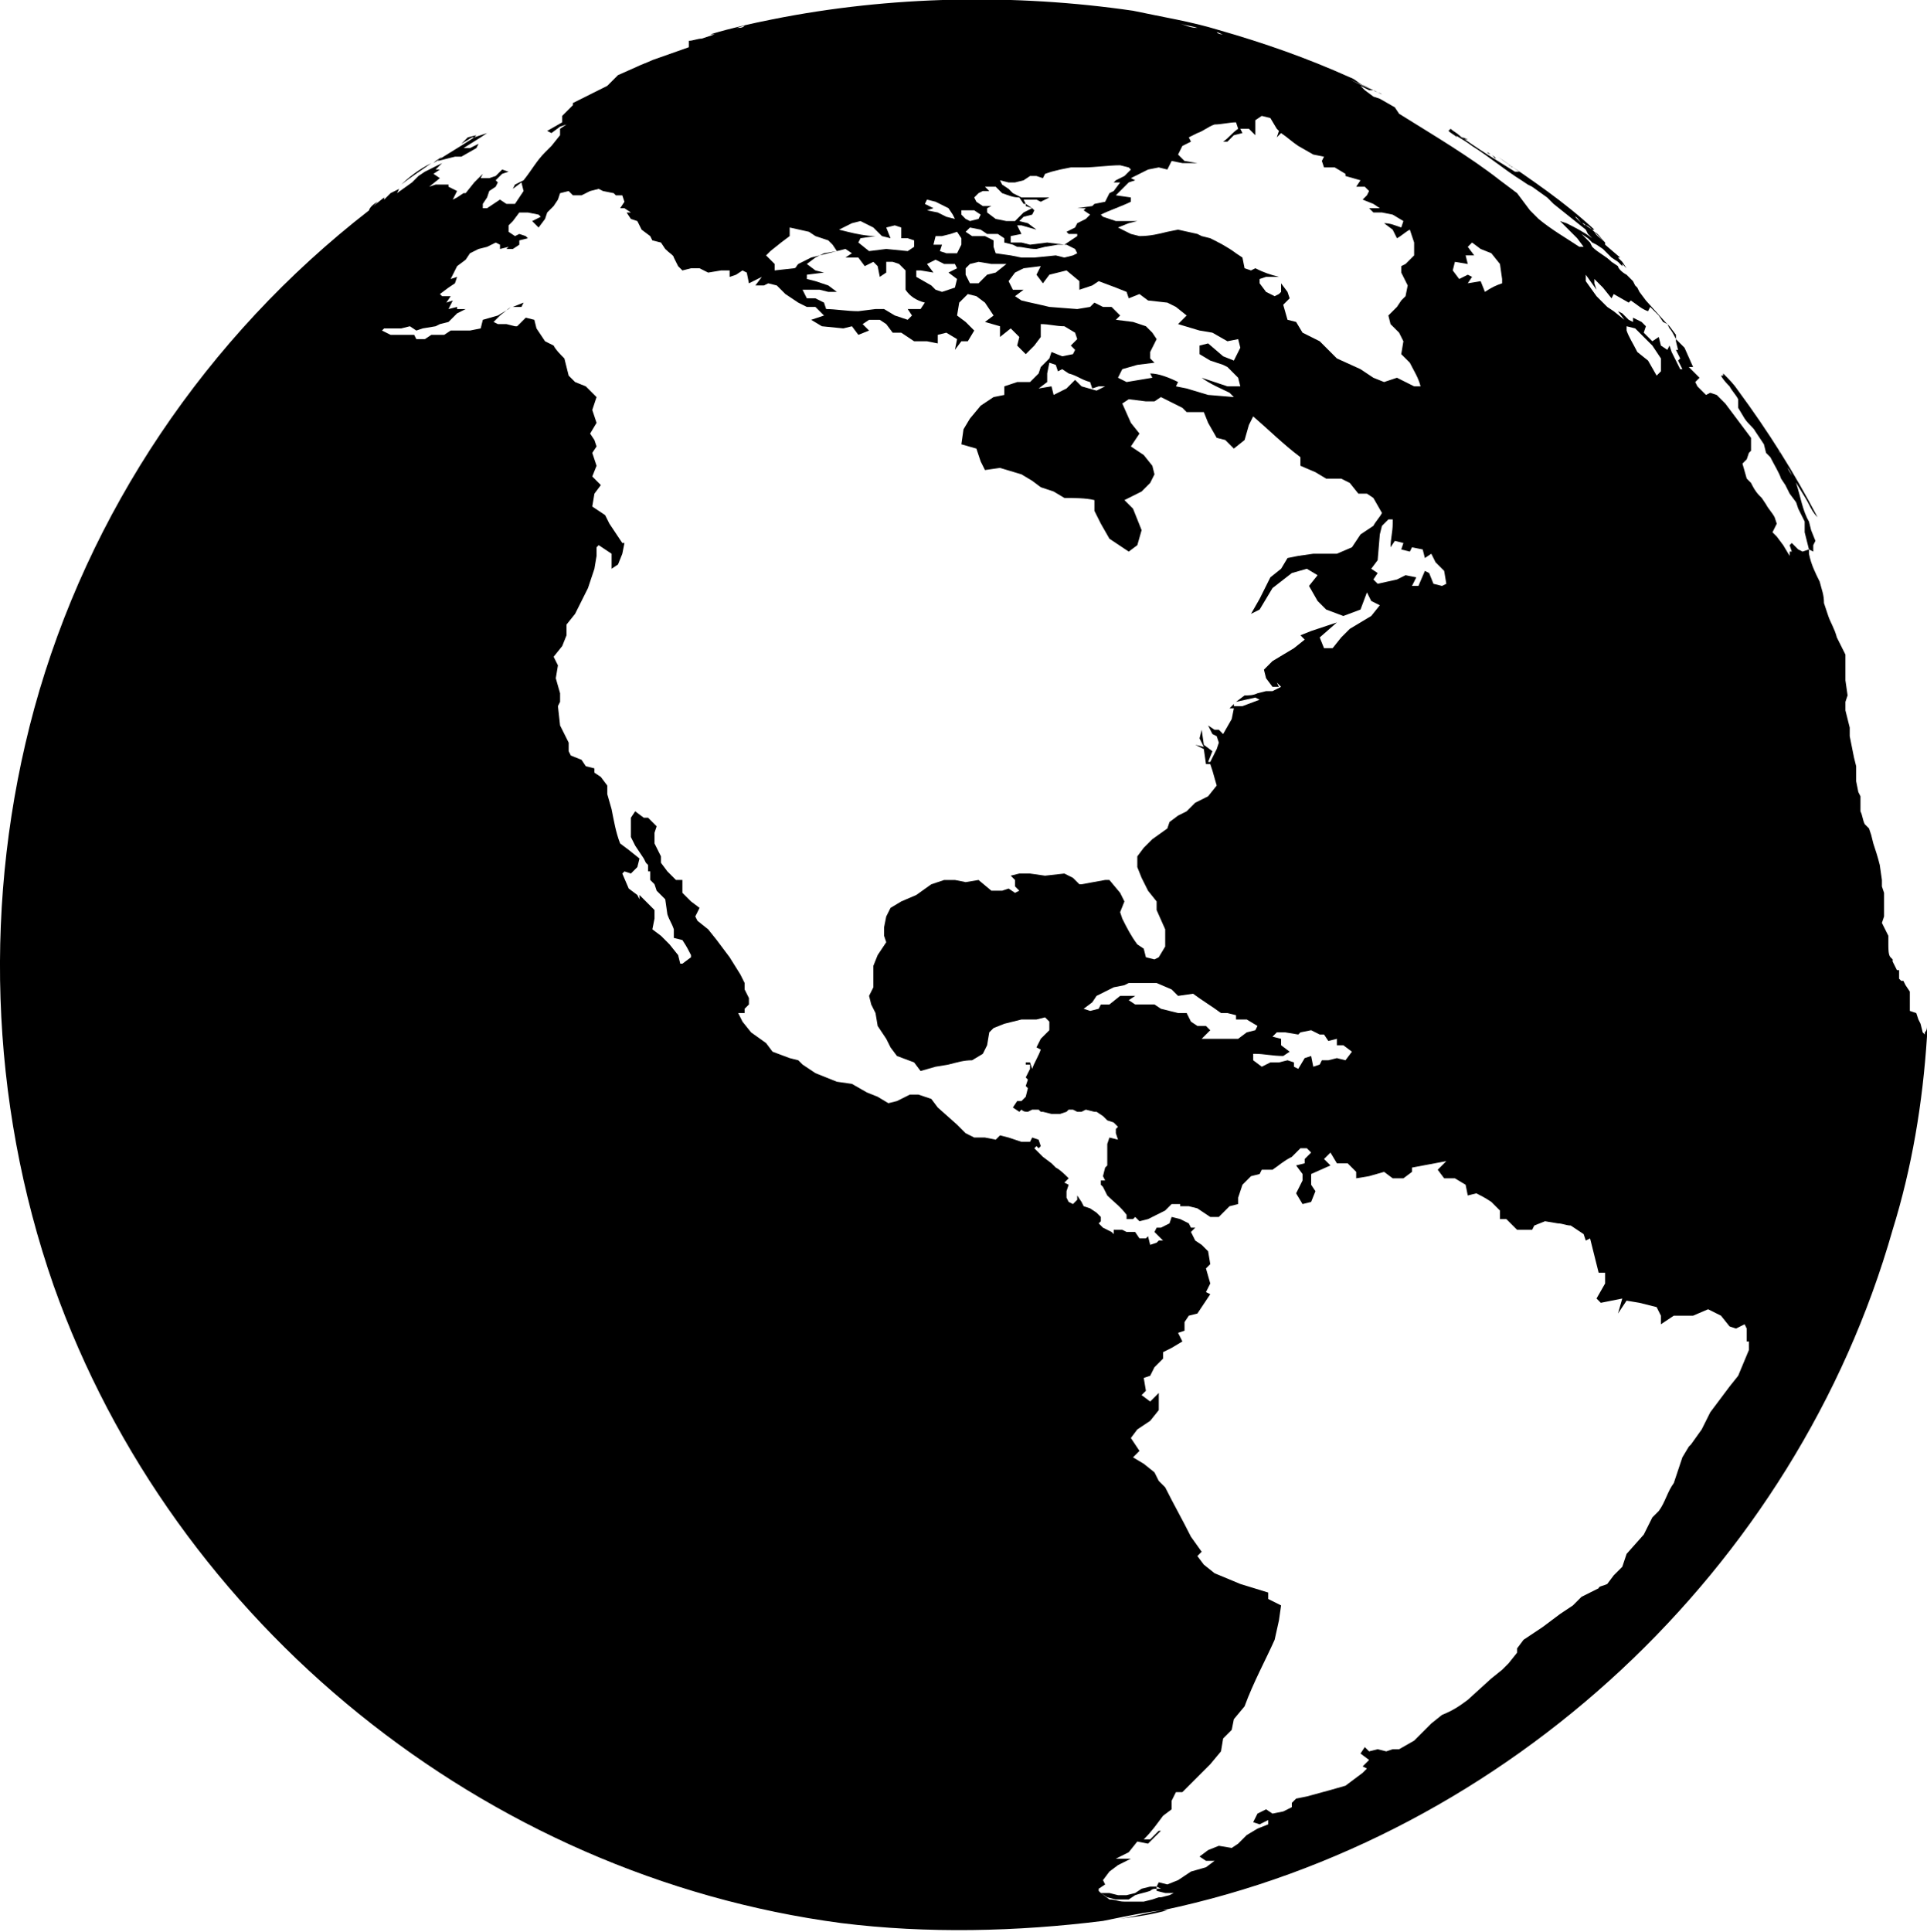 <?xml version="1.0" encoding="utf-8"?>
<!-- Generator: Adobe Illustrator 19.1.0, SVG Export Plug-In . SVG Version: 6.00 Build 0)  -->
<svg version="1.1" id="Layer_1" xmlns="http://www.w3.org/2000/svg" xmlns:xlink="http://www.w3.org/1999/xlink" x="0px" y="0px"
	 viewBox="-1672 1239 89.8 90" style="enable-background:new -1672 1239 89.8 90;" xml:space="preserve">
<path d="M-1650.2,1245.4l-0.3,0.3l0.5-0.3h0.1l0.1-0.1L-1650.2,1245.4z M-1651.4,1246.3l-0.2,0.2l0.4-0.1l0.4-0.1h0.3l0.7-0.4
	l0.1-0.2l-0.4,0.2h-0.3l0.8-0.5l0.3-0.2l-0.6,0.2c-0.6,0.4-1.3,0.8-1.9,1.2l0.1-0.1L-1651.4,1246.3z M-1617.6,1328L-1617.6,1328
	h-0.2c-0.7,0.1-1.3,0.3-2,0.4C-1619,1328.3-1618.3,1328.2-1617.6,1328z M-1604,1245.3L-1604,1245.3c0.1,0.1,0.2,0.1,0.4,0.2
	C-1603.8,1245.5-1603.9,1245.4-1604,1245.3z M-1633.8,1250.9l0.4-0.1l0.4-0.1l0,0l-0.6,0.1L-1633.8,1250.9z M-1607.6,1243.4
	l-0.4-0.2l0,0C-1607.9,1243.3-1607.7,1243.3-1607.6,1243.4z M-1602.7,1246.1c0,0,0.1,0.1,0.2,0.1
	C-1602.6,1246.2-1602.6,1246.1-1602.7,1246.1z M-1602.5,1246.2L-1602.5,1246.2L-1602.5,1246.2L-1602.5,1246.2z M-1651.9,1246.6
	c-0.6,0.3-1.1,0.7-1.4,1C-1652.8,1247.2-1652.3,1246.9-1651.9,1246.6L-1651.9,1246.6z M-1602.5,1246.2l0.2,0.2
	C-1602.3,1246.3-1602.4,1246.3-1602.5,1246.2z M-1604.5,1245.1c0.1,0.1,0.3,0.2,0.4,0.3C-1604.2,1245.2-1604.3,1245.1-1604.5,1245.1
	L-1604.5,1245.1z M-1597.2,1250.3c-0.2-0.2-0.4-0.3-0.5-0.5C-1597.5,1249.9-1597.4,1250.1-1597.2,1250.3L-1597.2,1250.3z
	 M-1647.6,1253.1l-0.5,0.2h0.4L-1647.6,1253.1z M-1582.2,1286.8c0,0.1,0,0.2-0.1,0.3v0.1l-0.1-0.1l-0.1-0.4l-0.1-0.2l-0.1-0.3
	l-0.3-0.1v-0.9l-0.2-0.3l-0.1-0.2h-0.1l-0.1-0.1v-0.4h-0.1l-0.1-0.2l-0.1-0.2v-0.1l-0.1-0.1c-0.1-0.1-0.1-0.4-0.1-0.6v-0.4l-0.2-0.4
	l-0.1-0.2l0.1-0.3v-1.1l-0.1-0.3v-0.3l-0.1-0.7c-0.1-0.4-0.2-0.7-0.3-1l-0.1-0.4l-0.1-0.3l-0.2-0.2c-0.1-0.2-0.1-0.4-0.2-0.6v-0.7
	l-0.1-0.2l-0.1-0.5v-0.7l-0.1-0.4l-0.1-0.5l-0.1-0.5v-0.4l-0.2-0.8v-0.4l0.1-0.3l-0.1-0.7v-1.2l-0.4-0.8c-0.1-0.4-0.3-0.7-0.4-1
	l-0.2-0.6c0-0.4-0.1-0.6-0.2-1c-0.2-0.4-0.4-0.8-0.5-1.3v-0.2l-0.3,0.1l-0.2-0.1l-0.3-0.3l-0.1,0.1l0.1,0.3h-0.1v0.2l-0.3-0.5
	l-0.3-0.4l-0.2-0.2l0.2-0.4l-0.1-0.3c-0.1-0.2-0.3-0.4-0.4-0.6l-0.2-0.3l-0.1-0.1c-0.2-0.2-0.3-0.4-0.4-0.6l-0.2-0.2l-0.2-0.7
	l0.2-0.2l0.1-0.3l0.1-0.1v-0.6l-0.3-0.4l-0.9-1.2l-0.4-0.4l-0.3-0.1l-0.2,0.1l-0.4-0.4l-0.1-0.2l0.2-0.2l-0.5-0.5h0.2l-0.4-0.9
	l-0.4-0.4v0.1l0.1,0.4h-0.1l0.2,0.4l-0.1,0.1l0.2,0.4h-0.1l-0.4-0.8l-0.1-0.3l-0.1,0.2l-0.3-0.2l-0.1-0.4l-0.3,0.2l-0.4-0.4l0.1-0.3
	l-0.2-0.2l-0.4-0.2v0.2l-0.2-0.1l-0.3-0.3l-0.2-0.1l0.3,0.4l-0.5-0.4l-0.3-0.2l-0.5-0.5l-0.5-0.7v-0.3l0.5,0.7l-0.1-0.3v-0.2
	l0.4,0.4l0.4,0.5l0.1-0.2l0.7,0.4l0.1-0.1c0.3,0.2,0.5,0.4,0.8,0.5l0.1-0.2l0.4,0.4l0.2,0.3l0.2,0.1l-0.1-0.1l-0.9-1l-0.3-0.4
	l-0.1-0.2l-0.1-0.1l-0.1-0.2l-0.3-0.3c-0.2-0.1-0.4-0.3-0.4-0.4l-0.3-0.2c-0.3-0.3-0.6-0.4-0.9-0.7l-0.1-0.2
	c-0.2-0.2-0.3-0.3-0.4-0.4l0.3,0.2l0.2,0.2l0.2,0.1l0.3,0.2l0.4,0.4l0.3,0.2l0.2,0.2v-0.1l0.2,0.2l-0.2-0.3l-0.2-0.2h0.1l-0.7-0.6
	v-0.1l-0.5-0.5l-0.1-0.1l-0.3-0.2c-0.1,0-0.1-0.1-0.2-0.1l-0.3-0.3c-0.2-0.2-0.5-0.4-0.7-0.6c0.2,0.2,0.5,0.4,0.7,0.6
	c0.1,0,0.2,0.2,0.3,0.3c0.1,0,0.1,0,0.2,0.1c0.1,0,0.2,0.1,0.3,0.2h0.1c-1.4-1.3-2.9-2.3-4.5-3.4c0.4,0.3,0.6,0.4,1,0.7h-0.2
	l-0.1-0.1l0.1,0.1l0,0c-0.8-0.5-1.8-1.1-2.6-1.7c-0.1-0.1-0.3-0.2-0.4-0.3l-0.1,0.1c0.3,0.2,0.7,0.4,1.1,0.7
	c0.8,0.5,1.5,1.1,2.3,1.6l0.3,0.2l0.2,0.1l0.7,0.5l0.3,0.3c0.5,0.4,1,0.8,1.5,1.2l0.1,0.2l0.2,0.2c-0.4-0.3-0.8-0.5-1.2-0.7
	l-0.3-0.1l0.8,0.8l0.3,0.4h-0.2c-0.6-0.4-1.3-0.8-1.9-1.3l-0.4-0.4l-0.6-0.8l-0.8-0.6c-1.4-1.1-3.1-2.1-4.7-3.1l-0.2-0.3l-0.7-0.4
	l-0.3-0.1l-0.4-0.3l-0.2-0.2l0.4,0.2h0.2c-0.3-0.1-0.7-0.3-1.1-0.5l1.1,0.5l0,0l-0.4-0.2c-0.3-0.1-0.4-0.3-0.7-0.4
	c-2-0.9-4-1.6-6.1-2.2c-1.3-0.4-2.6-0.6-4-0.9c-5.5-0.8-11.3-0.7-16.8,0.4c-1,0.2-1.9,0.4-2.9,0.7h0.2l-0.6,0.2
	c-0.2,0-0.4,0.1-0.6,0.1v0.3l-1.7,0.6c-0.2,0.1-0.5,0.2-0.7,0.3l-0.9,0.4l-0.5,0.5l-0.4,0.2l-0.4,0.2l-0.4,0.2l-0.4,0.2v0.1
	l-0.2,0.2l-0.3,0.3v0.3l-0.7,0.4l0.2,0.1l0.4-0.3l0.3-0.1l-0.3,0.2v0.3l-0.4,0.5l-0.3,0.3c-0.4,0.4-0.6,0.8-1,1.3l-0.4,0.2l-0.1,0.2
	l0.4-0.3l0.1,0.4l-0.4,0.6h-0.4l-0.3-0.2l-0.6,0.4h-0.2v-0.2l0.2-0.3l0.1-0.3l0.3-0.2l0.1-0.2l-0.1-0.1l0.3-0.3l0.3-0.1l-0.3-0.1
	l-0.3,0.3l-0.3,0.1c0,0,0,0-0.1,0h-0.3l0.1-0.2l-0.4,0.4l-0.4,0.5h-0.1l-0.3,0.2l-0.2,0.1l0.2-0.4l-0.4-0.2v-0.1h-0.6l-0.3,0.1
	l0.5-0.4l-0.3-0.2l0.3-0.2h-0.2l0.3-0.3l-0.4,0.2l-0.4,0.2l-0.3,0.2l-0.3,0.3l-0.7,0.5l0.1-0.2l-0.4,0.2l-0.3,0.3v-0.1l-0.5,0.4
	l0.2-0.2c-0.2,0.1-0.4,0.3-0.4,0.4c-7.6,5.9-13.1,14.1-15.6,23.2c-2.4,8.8-2.1,18.3,0.9,26.9c5.6,15.8,20.1,27.5,36.7,29.7
	c4,0.5,8.2,0.4,12.2-0.1c1-0.2,1.9-0.4,2.8-0.5c16.1-3.4,29.5-15.9,34-31.7c0.9-2.9,1.4-5.9,1.6-9V1286.8z M-1600.1,1247.9
	L-1600.1,1247.9c0,0,0.1,0.1,0.2,0.1L-1600.1,1247.9z M-1596.2,1254.2l0.4,0.1l0.8,0.8l0.4,0.6v0.6l-0.2,0.2l-0.4-0.7l-0.5-0.4
	c-0.2-0.4-0.4-0.7-0.5-1C-1596.2,1254.4-1596.2,1254.2-1596.2,1254.2z M-1604.2,1251.2l0.6,0.1l-0.1-0.4h0.4l-0.3-0.4l0.2-0.2
	l0.4,0.3l0.5,0.2l0.4,0.5l0.1,0.7v0.2c-0.3,0.1-0.5,0.2-0.8,0.4l-0.2-0.5l-0.6,0.1l0.2-0.3l-0.2-0.1l-0.4,0.2l-0.3-0.4
	L-1604.2,1251.2z M-1605.6,1265l0.3-0.2l0.2,0.4l0.4,0.4l0.1,0.6l-0.2,0.1l-0.4-0.1l-0.2-0.5l-0.2-0.1l-0.3,0.7h-0.3l0.2-0.4
	l-0.5-0.1l-0.4,0.2l-0.9,0.2l-0.2-0.2l0.2-0.3l-0.3-0.2l0.3-0.4l0.1-1.2l0.1-0.4l0.3-0.3h0.2v0.2c0,0.4-0.1,0.7-0.1,1.1l0.2-0.3
	l0.4,0.1l-0.1,0.3l0.4,0.1l0.1-0.2l0.5,0.1L-1605.6,1265z M-1615,1240.6c-0.1,0-0.2,0-0.3-0.1
	C-1615.2,1240.5-1615.1,1240.6-1615,1240.6z M-1616.2,1240.3c-0.3,0-0.5-0.1-0.8-0.2C-1616.7,1240.2-1616.5,1240.2-1616.2,1240.3z
	 M-1618.9,1247.1l0.4-0.2l0.5-0.1l0.4,0.1l0.2-0.4l0.5,0.1h0.7l-0.6-0.1l-0.3-0.3l0.2-0.4l0.4-0.2l-0.1-0.2l0.4-0.2
	c0.3-0.1,0.5-0.3,0.8-0.4c0.3,0,0.7-0.1,1-0.1l0.1,0.3c-0.3,0.2-0.4,0.4-0.7,0.6h0.2l0.3-0.3l0.4-0.1l-0.1-0.2h0.4l0.3,0.3v-0.7
	l0.3-0.2l0.4,0.1l0.3,0.5l0.1,0.1l-0.1,0.3l0.2-0.2c0.3,0.2,0.5,0.4,0.8,0.6l0.7,0.4l0.5,0.1l-0.1,0.2l0.1,0.3h0.5l0.5,0.3v0.1
	l0.7,0.2l-0.2,0.3h0.4l0.2,0.2l-0.1,0.2l-0.2,0.2l0.5,0.2l0.3,0.2h-0.5l0.2,0.2h0.4l0.5,0.1l0.5,0.3l-0.1,0.3
	c-0.3-0.1-0.5-0.2-0.8-0.2l0.4,0.3l0.2,0.4c0.2-0.1,0.4-0.3,0.6-0.4l0.2,0.6v0.6l-0.4,0.4l-0.2,0.1v0.3l0.3,0.6l-0.1,0.5l-0.2,0.2
	l-0.2,0.3l-0.4,0.4l0.1,0.4l0.4,0.4l0.2,0.4l-0.1,0.6l0.4,0.4c0.2,0.4,0.4,0.7,0.5,1.1h-0.3l-0.8-0.4l-0.6,0.2l-0.5-0.2l-0.6-0.4
	l-1.1-0.5l-0.4-0.4l-0.4-0.4l-0.8-0.4l-0.3-0.5l-0.4-0.1l-0.2-0.7l0.3-0.3l-0.1-0.3l-0.3-0.4v0.4l-0.1,0.1l-0.2,0.1l-0.4-0.2
	l-0.3-0.4v-0.2l0.3-0.1h0.6c-0.4-0.1-0.7-0.2-1.1-0.4l-0.2,0.1l-0.3-0.1l-0.1-0.5l-0.3-0.2c-0.4-0.3-0.8-0.5-1.2-0.7l-0.4-0.1
	l-0.2-0.1l-0.9-0.2l-0.5,0.1c-0.4,0.1-0.8,0.2-1.3,0.2l-0.4-0.1l-0.6-0.3l0.5-0.2l0.4-0.1h-1l-0.6-0.2l-0.1-0.1
	c0.4-0.2,1-0.4,1.4-0.6v-0.2l-0.7-0.1l0.2-0.2l0.4-0.4l0.3-0.1l-0.2-0.1L-1618.9,1247.1z M-1615.6,1255.8l0.6,0.2l0.2,0.1l0.5,0.5
	l0.1,0.4h-0.6l-1.2-0.4c0.4,0.3,0.9,0.5,1.3,0.7l0.2,0.2l-1.2-0.1l-1-0.3l-0.5-0.1l0.1-0.2c-0.4-0.2-0.9-0.4-1.3-0.4l0.1,0.2
	l-1.2,0.2l-0.4-0.2l0.2-0.4l0.7-0.2l0.8-0.1l-0.2-0.2v-0.3l0.3-0.6l-0.2-0.3l-0.3-0.3l-0.6-0.2l-0.8-0.1l0.2-0.2l-0.4-0.4h-0.4
	l-0.4-0.2l-0.2,0.2l-0.6,0.1l-1.3-0.1c-0.4-0.1-0.9-0.2-1.3-0.3l-0.3-0.2l0.4-0.3h-0.5l-0.2-0.4l0.3-0.4l0.4-0.2l0.8-0.1l-0.2,0.4
	l0.3,0.4l0.3-0.4l0.8-0.2l0.6,0.5v0.4l0.6-0.2l0.3-0.2l0.8,0.3l0.5,0.2l0.1,0.3l0.5-0.2l0.4,0.3l0.9,0.1l0.4,0.2l0.5,0.4l-0.4,0.4
	l1,0.3l0.6,0.1l0.7,0.4l0.5-0.1l0.1,0.4l-0.3,0.6l-0.5-0.2l-0.7-0.6l-0.4,0.1v0.4L-1615.6,1255.8z M-1620.5,1257l-0.4,0.2l-0.7-0.2
	l-0.3-0.3l-0.4,0.4l-0.6,0.3l-0.1-0.4l-0.6,0.1l0.4-0.3v-0.4l0.1-0.5l0.3,0.1l0.1,0.3l0.2-0.1l0.3,0.2c0.4,0.1,0.6,0.3,1,0.4
	l0.1,0.3l0.3-0.1H-1620.5z M-1626.4,1248l0.2-0.1h0.3l-0.2-0.2h0.5l0.3,0.3c0.3,0.1,0.5,0.2,0.8,0.2l0.2,0.3h0.1l-0.1-0.2h0.6
	l0.2,0.1l0.4-0.2h-1.3l-0.4-0.2l-0.2-0.2l-0.3-0.2l-0.1-0.2l0.4,0.1h0.3l0.4-0.1l0.3-0.2h0.3l0.3,0.1l0.1-0.2l0.3-0.1l0.4-0.1
	l0.5-0.1h0.6c0.5,0,1.2-0.1,1.7-0.1l0.4,0.1l0.1,0.1l-0.3,0.3l-0.4,0.2l-0.1,0.1h0.3l-0.3,0.4l-0.2,0.1l-0.2,0.4l-0.5,0.1l-0.1,0.1
	l-0.7,0.1h0.4l-0.1,0.1l0.3,0.2l-0.2,0.2l-0.4,0.2l-0.1,0.2l-0.4,0.2l0.1,0.1h0.4v0.1l-0.6,0.4h0.1l0.4,0.2l0.1,0.2l-0.2,0.1
	l-0.4,0.1l-0.4-0.1l-1,0.1h-0.6l-0.5-0.1l-0.7-0.1l-0.1-0.3v-0.3l-0.4-0.2h-0.6l-0.3-0.2l0.2-0.2l0.5,0.1l0.3,0.2h0.5l0.3,0.2v0.2
	l0.4,0.1l0.2,0.1c0.3,0,0.5,0.1,0.9,0.1l0.4-0.1l0.6-0.1h0.3l-0.8-0.1l-0.8,0.1l-0.4-0.1h-0.5v-0.3l0.5-0.1l-0.2-0.4h0.2l0.7,0.2
	l-0.4-0.3l-0.4-0.1l0.2-0.2l0.4-0.1l0.1-0.2l-0.1-0.1l-0.4,0.2l-0.4,0.4h-0.4l-0.5-0.1l-0.4-0.3v-0.2l0.2-0.1h-0.4l-0.3-0.2
	l-0.1-0.2L-1626.4,1248z M-1625.1,1251.3l-0.5,0.4l-0.4,0.1l-0.4,0.4h-0.4l-0.2-0.4v-0.3l0.2-0.2l0.4-0.1l0.6,0.1H-1625.1z
	 M-1627.2,1248.8h0.6l0.3,0.2l-0.1,0.2l-0.4,0.1l-0.2-0.1l-0.2-0.2V1248.8z M-1627.2,1250.1v0.3l-0.2,0.4h-0.5l-0.3-0.1l0.1-0.3
	h-0.4l0.1-0.4h0.3l0.4-0.1l0.3-0.1L-1627.2,1250.1z M-1628.8,1248.3l0.4,0.1l0.6,0.3l0.2,0.3l0.1,0.2l-0.4-0.1l-0.4-0.2l-0.5-0.1
	l0.3-0.1l-0.4-0.2L-1628.8,1248.3z M-1629.3,1251.6h0.2l0.6,0.1l-0.3-0.4l0.4-0.2l0.4,0.2h0.5l0.1,0.2l-0.4,0.2l0.4,0.3l-0.1,0.4
	l-0.6,0.2l-0.3-0.1l-0.2-0.2l-0.7-0.4C-1629.3,1251.9-1629.3,1251.6-1629.3,1251.6z M-1632.3,1249.4l0.4-0.1l0.6,0.3l0.4,0.4
	l0.4,0.1l-0.2-0.5l0.4-0.1l0.3,0.1v0.5h0.3l0.3,0.1v0.3l-0.3,0.2l-1-0.1l-0.8,0.1l-0.5-0.4l0.1-0.2l0.7-0.1c-0.4,0-0.9-0.1-1.3-0.2
	l-0.4-0.1L-1632.3,1249.4z M-1636.1,1250.7l0.5-0.4l0.4-0.3v-0.4l0.9,0.2l0.3,0.2l0.6,0.2l0.2,0.2l0.2,0.3l0.4-0.1l0.3,0.2l-0.3,0.2
	h0.6l0.3,0.4l0.4-0.2l0.2,0.2l0.1,0.5l0.3-0.2v-0.5h0.3l0.3,0.1l0.3,0.3v0.9c0.2,0.3,0.5,0.5,0.9,0.6l-0.2,0.3h-0.6l0.2,0.3
	l-0.2,0.2l-0.6-0.2l-0.5-0.3h-0.4l-0.8,0.1c-0.5,0-1.1-0.1-1.5-0.1l-0.1-0.3l-0.4-0.2h-0.4l-0.2-0.4h0.8l0.4,0.1h0.4l-0.4-0.3
	l-0.6-0.2l-0.4-0.1v-0.2l0.8-0.1l-0.4-0.1l-0.4-0.3l0.4-0.3l0.2-0.1l-0.4,0.1l-0.6,0.3c-0.1,0.1-0.1,0.2-0.2,0.2l-0.9,0.1v-0.3
	l-0.4-0.4L-1636.1,1250.7z M-1637.3,1240.2c-0.1,0.1-0.2,0.1-0.4,0.1C-1637.6,1240.3-1637.4,1240.2-1637.3,1240.2z M-1590.5,1301.9
	l-0.5,1.2l-0.4,0.5l-0.9,1.2l-0.4,0.8l-0.5,0.7l-0.1,0.1l-0.3,0.5l-0.4,1.2c-0.3,0.4-0.4,0.9-0.7,1.3l-0.3,0.3l-0.4,0.8l-0.8,0.9
	l-0.2,0.6l-0.4,0.4l-0.3,0.4c-0.2,0.1-0.4,0.1-0.4,0.2l-0.8,0.4l-0.4,0.4l-0.6,0.4l-0.8,0.6l-0.9,0.6l-0.3,0.4v0.2l-0.4,0.5
	l-0.3,0.3l-0.5,0.4l-1.1,1c-0.4,0.3-0.7,0.5-1.2,0.7l-0.5,0.4l-0.8,0.8l-0.7,0.4h-0.3l-0.3,0.1l-0.4-0.1l-0.4,0.1l-0.2-0.2l-0.2,0.3
	l0.4,0.3l-0.3,0.3l0.2,0.1l-0.2,0.2l-0.8,0.6l-0.7,0.2l-1.1,0.3l-0.5,0.1l-0.2,0.2v0.2l-0.4,0.2l-0.5,0.1l-0.3-0.2l-0.4,0.2
	l-0.2,0.4l0.3,0.1l0.4-0.2v0.2l-0.5,0.2l-0.5,0.3l-0.4,0.4l-0.3,0.2l-0.6-0.1l-0.5,0.2l-0.4,0.3l0.3,0.2h0.4l-0.4,0.3l-0.7,0.2
	l-0.6,0.4l-0.5,0.2l-0.4-0.1l-0.1,0.2l0.2,0.1c-0.1,0-0.1,0-0.2,0v0.1l0.4,0.1h0.4l-0.2,0.1l-0.4,0.1h-0.1l-0.3,0.1l-0.4,0.1h-0.9
	c-0.3,0-0.4-0.1-0.7-0.1l-0.4-0.3l0,0l-0.1-0.1v-0.1l0.3-0.2l-0.1-0.2l0.3-0.4l0.4-0.3l0.6-0.3h-0.7l0.6-0.3l0.4-0.5l0.5,0.1
	l0.6-0.6h-0.1l-0.4,0.4h-0.3c0.4-0.4,0.6-0.7,0.9-1.1l0.4-0.3v-0.4l0.2-0.4h0.3c0.4-0.4,0.9-0.9,1.3-1.3l0.5-0.6l0.1-0.6l0.4-0.4
	l0.1-0.5l0.5-0.6c0.4-1.1,1-2.2,1.4-3.1l0.2-0.9l0.1-0.7l-0.6-0.3v-0.3l-1.3-0.4l-1.2-0.5l-0.5-0.4l-0.3-0.4l0.2-0.2l-0.5-0.7
	c-0.4-0.8-0.8-1.5-1.2-2.3l-0.3-0.3l-0.2-0.4l-0.5-0.4l-0.5-0.3l0.3-0.3l-0.4-0.6l0.3-0.4l0.6-0.4l0.4-0.5v-0.8l-0.4,0.4l-0.4-0.3
	l0.2-0.2l-0.1-0.6l0.3-0.1l0.2-0.4l0.4-0.4v-0.3l0.4-0.2l0.5-0.3l-0.2-0.4l0.3-0.1v-0.4l0.2-0.3l0.4-0.1c0.2-0.3,0.4-0.6,0.6-0.9
	l-0.2-0.1l0.2-0.4l-0.2-0.7l0.2-0.2l-0.1-0.6l-0.3-0.3l-0.3-0.2l-0.2-0.4l0.2-0.2h-0.2l-0.1-0.2l-0.4-0.2l-0.4-0.1l-0.1,0.3
	l-0.4,0.2h-0.2l-0.1,0.2l0.4,0.4h-0.2l-0.1,0.1l-0.3,0.1l-0.1-0.4l-0.1,0.1h-0.3l-0.2-0.3h-0.4l-0.2-0.1h-0.4v0.2l-0.1-0.1l-0.4-0.2
	l-0.2-0.2l0.1-0.1v-0.2l-0.2-0.2l-0.3-0.2l-0.3-0.1l-0.1-0.2l-0.2-0.3v0.2l-0.2,0.2l-0.2-0.1l-0.1-0.2v-0.3l0.1-0.3l-0.2-0.1
	l0.2-0.2c-0.2-0.2-0.4-0.4-0.6-0.5l-0.2-0.2l-0.4-0.3l-0.4-0.4l0.1-0.1l0.1,0.1l0.1-0.1l-0.1-0.3l-0.3-0.1l-0.1,0.2h-0.4l-0.3-0.1
	l-0.3-0.1l-0.4-0.1l-0.2,0.2l-0.5-0.1h-0.5l-0.4-0.2l-0.4-0.4l-0.9-0.8l-0.3-0.4l-0.6-0.2h-0.4l-0.6,0.3l-0.4,0.1l-0.5-0.3l-0.5-0.2
	l-0.7-0.4l-0.7-0.1l-1-0.4l-0.6-0.4l-0.2-0.2l-0.4-0.1l-0.8-0.3l-0.3-0.4l-0.7-0.5l-0.4-0.5l-0.2-0.4h0.3v-0.2l0.2-0.2v-0.3
	l-0.2-0.4v-0.3l-0.2-0.4l-0.5-0.8l-0.6-0.8l-0.4-0.5l-0.5-0.4l-0.1-0.2l0.2-0.4l-0.4-0.3l-0.4-0.4v-0.6h-0.3l-0.4-0.4l-0.3-0.4v-0.3
	l-0.3-0.6v-0.5l0.1-0.3l-0.4-0.4h-0.2l-0.4-0.3l-0.2,0.3v0.9l0.2,0.4l0.4,0.6l0.1,0.2l0.1,0.1v0.3h0.1v0.4l0.2,0.2l0.1,0.3l0.4,0.4
	l0.1,0.7c0.1,0.3,0.2,0.4,0.3,0.7v0.4l0.4,0.1c0.2,0.3,0.3,0.5,0.4,0.7v0.1l-0.4,0.3h-0.1l-0.1-0.4l-0.4-0.5l-0.4-0.4l-0.4-0.3
	l0.1-0.5v-0.4c-0.3-0.3-0.4-0.4-0.7-0.7v0.2l-0.1-0.2l-0.4-0.3l-0.3-0.7l0.1-0.1l0.3,0.1l0.3-0.3l0.1-0.4l-0.5-0.4l-0.4-0.3
	c-0.2-0.5-0.3-1.1-0.4-1.6l-0.2-0.7v-0.4l-0.3-0.4l-0.3-0.2v-0.2l-0.4-0.1l-0.2-0.3l-0.5-0.2l-0.1-0.2v-0.4l-0.4-0.8l-0.1-0.9
	l0.1-0.2v-0.4l-0.2-0.7l0.1-0.6l-0.2-0.4l0.4-0.5l0.2-0.5v-0.5l0.4-0.5l0.6-1.2l0.3-0.9l0.1-0.6v-0.4l0.1-0.1l0.6,0.4v0.7l0.3-0.2
	l0.2-0.5l0.1-0.5h-0.1l-0.6-0.9l-0.2-0.4l-0.6-0.4l0.1-0.6l0.3-0.4l-0.4-0.4l0.2-0.5l-0.2-0.6l0.2-0.3l-0.1-0.3l-0.2-0.3l0.3-0.5
	l-0.2-0.6l0.2-0.6l-0.5-0.5l-0.5-0.2l-0.3-0.3l-0.2-0.8c-0.2-0.2-0.4-0.4-0.5-0.6l-0.4-0.2l-0.4-0.6l-0.1-0.4l-0.4-0.1l-0.4,0.4
	h-0.1l-0.4-0.1h-0.4l-0.2-0.1l0.3-0.3l0.5-0.4l-0.1,0.1l-0.5,0.3l-0.7,0.2l-0.1,0.4l-0.5,0.1h-0.9l-0.3,0.2h-0.6l-0.3,0.2h-0.4
	l-0.1-0.2h-1.1l-0.4-0.2l0.1-0.1h0.8l0.4-0.1l0.3,0.2l0.3-0.1l0.6-0.1l0.2-0.1l0.4-0.1l0.4-0.4l0.4-0.2h-0.4v-0.1l-0.4,0.1l0.2-0.4
	l-0.3,0.1l0.2-0.3h-0.4l-0.1-0.1l0.4-0.3l0.3-0.2l0.1-0.3l-0.3,0.1l0.3-0.6l0.4-0.3l0.2-0.3l0.4-0.2l0.4-0.1l0.4-0.2l0.2,0.1v0.2
	l0.4-0.1l-0.1,0.1h0.3l0.3-0.2v-0.2l0.4-0.1l-0.1-0.1l-0.3-0.1l-0.2,0.1l-0.3-0.2v-0.3l0.2-0.2l0.3-0.4h0.4l0.5,0.1l0.1,0.1
	l-0.4,0.2l0.3,0.3l0.3-0.4l0.1-0.3l0.3-0.3l0.2-0.3l0.1-0.3l0.4-0.1l0.2,0.2h0.4l0.4-0.2l0.4-0.1l0.2,0.1l0.5,0.1l0.1,0.1h0.3
	l0.1,0.3l-0.2,0.3h0.2l0.3,0.2h-0.2l0.2,0.3l0.3,0.1l0.2,0.4l0.4,0.3l0.1,0.2l0.4,0.1l0.2,0.3c0.2,0.2,0.4,0.3,0.4,0.4l0.2,0.4
	l0.2,0.2l0.4-0.1h0.4l0.4,0.2l0.6-0.1h0.4v0.3l0.3-0.1l0.3-0.2l0.2,0.1l0.1,0.5l0.6-0.3l-0.3,0.4h0.4l0.2-0.1l0.4,0.1l0.4,0.4
	l0.6,0.4l0.4,0.2h0.4l0.4,0.4l-0.6,0.2l0.5,0.3l1,0.1l0.4-0.1l0.3,0.4l0.5-0.2l-0.3-0.3l0.3-0.2h0.5l0.3,0.2l0.3,0.4h0.4l0.6,0.4
	h0.6l0.5,0.1v-0.4l0.4-0.1l0.5,0.3l-0.1,0.5l0.3-0.4h0.3l0.3-0.5l-0.4-0.4l-0.4-0.3l0.1-0.6l0.4-0.4l0.4,0.1l0.4,0.3l0.4,0.6
	l-0.4,0.3l0.7,0.2v0.5l0.5-0.4l0.4,0.4l-0.1,0.4l0.4,0.4l0.4-0.4l0.3-0.4v-0.6c0.4,0,0.7,0.1,1.1,0.1l0.5,0.3l0.1,0.3l-0.3,0.3
	l0.2,0.2l-0.1,0.2l-0.5,0.1l-0.5-0.2l-0.1,0.3l-0.4,0.4l-0.1,0.3l-0.4,0.4h-0.6l-0.6,0.2v0.4l-0.5,0.1l-0.6,0.4l-0.5,0.6l-0.3,0.5
	l-0.1,0.7l0.7,0.2l0.2,0.6l0.2,0.4l0.7-0.1l1,0.3l0.5,0.3l0.4,0.3l0.6,0.2l0.5,0.3c0.4,0,1,0,1.4,0.1v0.5l0.3,0.6l0.4,0.7l0.9,0.6
	l0.4-0.3l0.2-0.7l-0.4-1l-0.4-0.4l0.8-0.4l0.4-0.4l0.2-0.4l-0.1-0.4l-0.4-0.5l-0.6-0.4l0.4-0.6l-0.4-0.5l-0.4-0.9l0.3-0.2l0.8,0.1
	h0.4l0.3-0.2l0.4,0.2l0.6,0.3l0.2,0.2h0.8l0.2,0.5l0.4,0.7l0.4,0.1l0.4,0.4l0.5-0.4l0.2-0.7l0.2-0.4c0.7,0.6,1.4,1.3,2.2,1.9v0.4
	l0.7,0.3l0.5,0.3h0.7l0.4,0.2l0.4,0.5h0.4l0.3,0.2l0.4,0.7c-0.1,0.2-0.3,0.4-0.4,0.6l-0.6,0.4l-0.4,0.6l-0.7,0.3h-1.1l-0.7,0.1
	l-0.5,0.1l-0.3,0.5l-0.5,0.4l-0.5,1l-0.4,0.7l0.4-0.2l0.6-1l0.9-0.7l0.7-0.2l0.5,0.3l-0.4,0.5l0.4,0.7l0.4,0.4l0.8,0.3l0.8-0.3
	l0.3-0.8l0.2,0.4l0.4,0.2l-0.4,0.5l-1,0.6l-0.4,0.4l-0.4,0.5h-0.4l-0.2-0.5l0.8-0.7l-1.2,0.4l-0.5,0.2l0.2,0.2l-0.5,0.4l-1,0.6
	l-0.3,0.3l-0.1,0.1l0.1,0.4l0.3,0.4h0.3l-0.1-0.2l0.2,0.2l-0.4,0.2h-0.3l-0.4,0.1c-0.2,0.1-0.4,0.1-0.6,0.1l-0.4,0.3l0.9-0.2
	l0.2,0.1l-0.8,0.3h-0.4v-0.1l-0.2,0.2h0.2l-0.1,0.5l-0.4,0.7l-0.2-0.2h-0.2l-0.3-0.2l0.2,0.4l0.2,0.1l0.1,0.3l-0.1,0.3l-0.3,0.6
	h-0.1l0.2-0.5l-0.4-0.3l-0.1-0.7l-0.1,0.4l0.2,0.4l-0.4-0.1l0.4,0.2l0.1,0.7h0.2l0.1,0.3l0.2,0.7l-0.4,0.5l-0.6,0.3l-0.4,0.4
	l-0.4,0.2l-0.4,0.3l-0.1,0.3l-0.7,0.5l-0.4,0.4l-0.3,0.4v0.5l0.2,0.5l0.3,0.6l0.4,0.5v0.4l0.4,0.9v0.8l-0.3,0.5l-0.2,0.1l-0.4-0.1
	l-0.1-0.4l-0.3-0.2c-0.3-0.4-0.5-0.8-0.7-1.2l-0.1-0.3l0.2-0.5l-0.2-0.4l-0.5-0.6h-0.2l-1.1,0.2h-0.1l-0.3-0.3l-0.4-0.2l-0.9,0.1
	l-0.7-0.1h-0.5l-0.4,0.1l0.2,0.2v0.3l0.2,0.2l-0.2,0.1l-0.3-0.2l-0.3,0.1h-0.5l-0.6-0.5l-0.6,0.1l-0.5-0.1h-0.5l-0.6,0.2l-0.7,0.5
	l-0.7,0.3l-0.5,0.3l-0.2,0.4l-0.1,0.5v0.4l0.1,0.3l-0.4,0.6l-0.2,0.5v1l-0.2,0.4l0.1,0.4l0.2,0.4l0.1,0.6l0.4,0.6l0.2,0.4l0.3,0.4
	l0.8,0.3l0.3,0.4l0.7-0.2l0.6-0.1c0.4-0.1,0.7-0.2,1.1-0.2l0.5-0.3l0.2-0.4l0.1-0.6l0.2-0.2l0.5-0.2l0.8-0.2h0.7l0.4-0.1l0.2,0.2
	v0.4l-0.4,0.4l-0.2,0.4l0.2,0.1c-0.1,0.3-0.3,0.6-0.4,0.9l-0.1-0.3h-0.2v0.1h0.2v0.2l-0.2,0.4l0.1,0.1l-0.1,0.3l0.1,0.1l-0.1,0.4
	l-0.2,0.2h-0.2l-0.2,0.3l0.3,0.2l0.1-0.1c0.1,0.1,0.2,0.1,0.3,0.1l0.2-0.1h0.3l0.1,0.1h0.1l0.4,0.1h0.4l0.3-0.1l0.1-0.1h0.2l0.2,0.1
	h0.2l0.2-0.1l0.4,0.1h0.1l0.3,0.2l0.2,0.2l0.3,0.1l0.2,0.2l-0.1,0.1v0.2l0.1,0.3l-0.4-0.1l-0.1,0.3v1l-0.1,0.1l-0.1,0.4l0.1,0.2
	h-0.2v0.2l0.1,0.1l0.2,0.4c0.3,0.3,0.6,0.5,0.9,0.9v0.2h0.3l0.1-0.1l0.2,0.2l0.4-0.1l0.4-0.2l0.4-0.2l0.3-0.3h0.4v0.1h0.4l0.4,0.1
	l0.3,0.2l0.3,0.2h0.4l0.5-0.5l0.4-0.1v-0.3l0.2-0.6l0.4-0.4l0.4-0.1l0.1-0.2h0.5c0.3-0.2,0.5-0.4,0.9-0.6l0.4-0.4h0.3l0.2,0.2
	l-0.3,0.3v0.2l-0.4,0.1l0.3,0.4v0.3l-0.3,0.6l0.3,0.5l0.4-0.1l0.2-0.5l-0.2-0.3v-0.5l0.9-0.4l-0.3-0.3l0.3-0.3l0.3,0.5h0.5l0.4,0.4
	v0.3l0.6-0.1l0.7-0.2l0.4,0.3h0.5l0.4-0.3v-0.2c0.5-0.1,1.1-0.2,1.6-0.3l-0.4,0.4l0.3,0.4h0.5l0.5,0.3l0.1,0.5l0.4-0.1
	c0.2,0.1,0.4,0.2,0.7,0.4l0.4,0.4v0.4h0.3l0.5,0.5h0.7l0.1-0.2l0.5-0.2l0.6,0.1c0.2,0,0.4,0.1,0.6,0.1l0.6,0.4l0.1,0.3l0.2-0.1
	l0.1,0.4l0.3,1.2h0.3v0.5l-0.4,0.7l0.2,0.2l1-0.2l-0.2,0.7l0.4-0.6l0.6,0.1l0.8,0.2l0.2,0.4v0.4l0.6-0.4h0.9l0.7-0.3l0.6,0.3
	l0.4,0.5l0.3,0.1l0.4-0.2l0.1,0.2v0.6h0.1C-1590.5,1301.5-1590.5,1301.9-1590.5,1301.9z M-1612,1288.4l-0.4,0.1h-0.4l-0.4,0.2
	l-0.4-0.3v-0.3h0.1c0.4,0,0.8,0.1,1.3,0.1l0.3-0.2l-0.4-0.3v-0.3l-0.4-0.1l0.2-0.2h0.4l0.6,0.1l0.1-0.1l0.5-0.1l0.4,0.2h0.2l0.2,0.3
	l0.4-0.1v0.3h0.3l0.4,0.3l-0.3,0.4l-0.4-0.1l-0.4,0.1h-0.3l-0.1,0.2l-0.3,0.1l-0.1-0.5l-0.3,0.1l-0.3,0.5l-0.2-0.1v-0.2
	L-1612,1288.4z M-1615.8,1286.8h-0.4l-0.3-0.2l-0.2-0.4h-0.4l-0.8-0.2l-0.3-0.2h-0.9l-0.3-0.2l0.3-0.2h-0.7l-0.5,0.4h-0.4l-0.1,0.2
	l-0.4,0.1l-0.3-0.1l0.4-0.3l0.2-0.3l0.8-0.4l0.5-0.1l0.2-0.1h1.3l0.7,0.3l0.3,0.3l0.7-0.1c0.4,0.3,0.9,0.6,1.3,0.9h0.3l0.4,0.1v0.2
	h0.5l0.5,0.3l-0.1,0.2l-0.4,0.1l-0.4,0.3h-1.7l0.4-0.4L-1615.8,1286.8z M-1648.1,1253.3L-1648.1,1253.3L-1648.1,1253.3
	L-1648.1,1253.3z M-1618.4,1326.9l-0.4,0.1l-0.3,0.2l-0.4,0.1h-0.4l-0.4-0.1h-0.4l0.3,0.2l0.4,0.1h0.6l0.3-0.2
	c0.3-0.1,0.4-0.1,0.7-0.2c0.1-0.1,0.2-0.1,0.3-0.1v-0.1H-1618.4z M-1593.9,1254.8L-1593.9,1254.8v-0.2l-0.3-0.4l-0.1-0.1l0.1,0.2
	C-1594.1,1254.4-1594,1254.6-1593.9,1254.8z M-1623.9,1248.7L-1623.9,1248.7l-0.3-0.2v0.1L-1623.9,1248.7z M-1601.7,1246.7l0.2,0.1
	C-1601.6,1246.8-1601.6,1246.7-1601.7,1246.7z M-1587.5,1264.4L-1587.5,1264.4l0.1-0.2l-0.2-0.5l-0.1-0.4c-0.3-0.5-0.4-1.2-0.6-1.8
	c0-0.1,0-0.1-0.1-0.2c0.2,0.4,0.5,0.8,0.7,1.2c0.1,0.2,0.2,0.4,0.4,0.6c-1.1-2.1-2.3-4-3.7-5.9c-0.2-0.3-0.4-0.5-0.7-0.8v0.1h-0.1
	c0.1,0.2,0.3,0.4,0.4,0.5c0.1,0.2,0.3,0.4,0.4,0.6v0.4l0.3,0.5c0.2,0.3,0.4,0.4,0.5,0.6l0.4,0.6l0.1,0.4l0.2,0.2
	c0.2,0.4,0.4,0.7,0.5,1l0.2,0.3l0.2,0.4l0.3,0.4l0.1,0.3l0.3,0.6v0.5l0.1,0.4l0.1,0.4l0.2,0.1
	C-1587.5,1264.7-1587.5,1264.4-1587.5,1264.4z M-1589,1260.3c0-0.1-0.1-0.2-0.1-0.3L-1589,1260.3L-1589,1260.3z M-1588.7,1260.8
	c0.1,0.1,0.2,0.3,0.2,0.4C-1588.5,1261.1-1588.6,1261-1588.7,1260.8z"/>
</svg>
